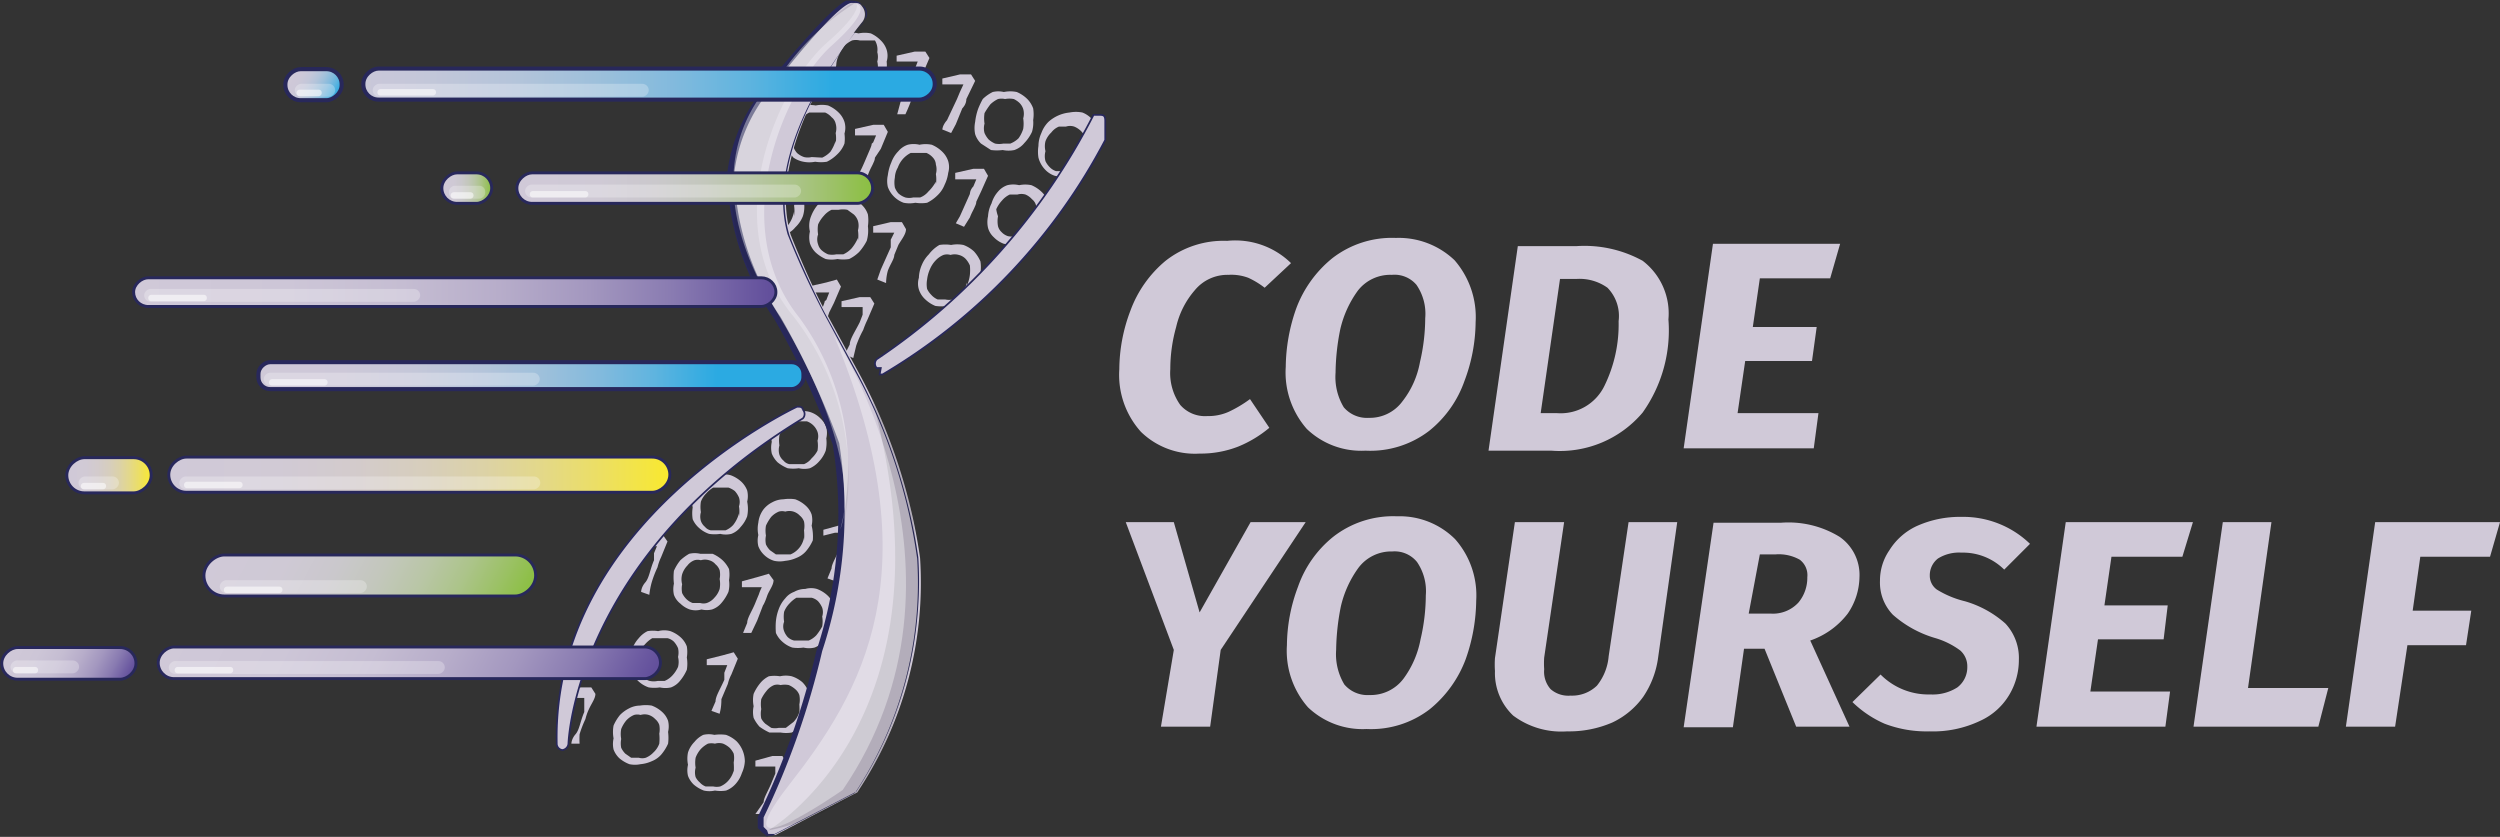 <svg id="Layer_1" data-name="Layer 1" xmlns="http://www.w3.org/2000/svg" xmlns:xlink="http://www.w3.org/1999/xlink" viewBox="0 0 42.66 14.28"><rect x="0" y="0" width="42.66" height="14.28" fill="#333333" stroke="none"/><defs><style>.cls-1{fill:#cfc8d7;}.cls-2{fill:url(#linear-gradient);}.cls-3{fill:#28285b;}.cls-4{fill:url(#linear-gradient-2);}.cls-5{fill:none;stroke-width:0.03px;}.cls-10,.cls-11,.cls-12,.cls-13,.cls-14,.cls-15,.cls-16,.cls-17,.cls-18,.cls-19,.cls-5,.cls-9{stroke:#28285b;stroke-miterlimit:10;}.cls-20,.cls-6{fill:#1d1d1b;}.cls-6{opacity:0.09;}.cls-21,.cls-22,.cls-23,.cls-7{fill:#fff;}.cls-7{opacity:0.39;}.cls-8{fill:url(#linear-gradient-3);}.cls-10,.cls-13,.cls-15,.cls-16,.cls-17,.cls-18,.cls-19,.cls-9{stroke-width:0.05px;}.cls-9{fill:url(#linear-gradient-4);}.cls-10{fill:url(#linear-gradient-5);}.cls-11,.cls-12,.cls-14{stroke-width:0.07px;}.cls-11{fill:url(#linear-gradient-6);}.cls-12{fill:url(#linear-gradient-7);}.cls-13{fill:url(#linear-gradient-8);}.cls-14{fill:url(#linear-gradient-9);}.cls-15{fill:url(#linear-gradient-10);}.cls-16{fill:url(#linear-gradient-11);}.cls-17{fill:url(#linear-gradient-12);}.cls-18{fill:url(#linear-gradient-13);}.cls-19{fill:url(#linear-gradient-14);}.cls-20{opacity:0.16;}.cls-21{opacity:0.36;}.cls-22{opacity:0.26;}.cls-23{opacity:0.55;}.cls-24{fill:#d0c9d8;}</style><linearGradient id="linear-gradient" x1="12.39" y1="16.07" x2="16.76" y2="6.86" gradientUnits="userSpaceOnUse"><stop offset="0" stop-color="#d0c9d8"/><stop offset="0.87" stop-color="#d0c9d8"/><stop offset="0.99" stop-color="#d0c9d8"/></linearGradient><linearGradient id="linear-gradient-2" x1="12.44" y1="10.69" x2="19.22" y2="5.16" xlink:href="#linear-gradient"/><linearGradient id="linear-gradient-3" x1="17.2" y1="8.51" x2="13.24" y2="11.37" xlink:href="#linear-gradient"/><linearGradient id="linear-gradient-4" x1="5.56" y1="10.85" x2="12.35" y2="14.39" gradientTransform="translate(21.58 3.67) rotate(90)" gradientUnits="userSpaceOnUse"><stop offset="0" stop-color="#d0c9d8"/><stop offset="0.24" stop-color="#cdc6d7"/><stop offset="0.42" stop-color="#c5bdd2"/><stop offset="0.57" stop-color="#b7adca"/><stop offset="0.71" stop-color="#a397bf"/><stop offset="0.84" stop-color="#897bb1"/><stop offset="0.96" stop-color="#6a58a0"/><stop offset="0.99" stop-color="#63509c"/></linearGradient><linearGradient id="linear-gradient-5" x1="2.21" y1="12.14" x2="4.07" y2="13.1" gradientTransform="translate(15.76 9.48) rotate(90)" xlink:href="#linear-gradient-4"/><linearGradient id="linear-gradient-6" x1="4.96" y1="2.75" x2="16.31" y2="2.75" gradientTransform="translate(15.8 -10.3) rotate(90)" gradientUnits="userSpaceOnUse"><stop offset="0" stop-color="#d0c9d8"/><stop offset="0.22" stop-color="#cdc8d8"/><stop offset="0.37" stop-color="#c4c7d9"/><stop offset="0.51" stop-color="#b4c4da"/><stop offset="0.63" stop-color="#9ec0db"/><stop offset="0.75" stop-color="#82badd"/><stop offset="0.86" stop-color="#5fb4df"/><stop offset="0.96" stop-color="#36ace1"/><stop offset="0.99" stop-color="#2baae2"/></linearGradient><linearGradient id="linear-gradient-7" x1="6.92" y1="2.54" x2="7.73" y2="2.96" gradientTransform="translate(10.07 -4.58) rotate(90)" xlink:href="#linear-gradient-6"/><linearGradient id="linear-gradient-8" x1="6.02" y1="9.95" x2="10.54" y2="12.31" gradientTransform="translate(19.41 2.85) rotate(90)" gradientUnits="userSpaceOnUse"><stop offset="0" stop-color="#d0c9d8"/><stop offset="0.23" stop-color="#cfc9d5"/><stop offset="0.39" stop-color="#cac8cc"/><stop offset="0.53" stop-color="#c3c7bc"/><stop offset="0.66" stop-color="#b9c6a6"/><stop offset="0.78" stop-color="#acc48a"/><stop offset="0.89" stop-color="#9cc167"/><stop offset="0.99" stop-color="#8cbf44"/></linearGradient><linearGradient id="linear-gradient-9" x1="6.01" y1="7.67" x2="14.3" y2="7.75" gradientTransform="translate(18.76 -3.32) rotate(90)" xlink:href="#linear-gradient-6"/><linearGradient id="linear-gradient-10" x1="4.25" y1="6.29" x2="15.2" y2="6.29" gradientTransform="translate(16.02 -3.43) rotate(90)" xlink:href="#linear-gradient-4"/><linearGradient id="linear-gradient-11" x1="10.79" y1="4.51" x2="16.86" y2="4.51" gradientTransform="translate(18.34 -9.31) rotate(90)" xlink:href="#linear-gradient-8"/><linearGradient id="linear-gradient-12" x1="9.51" y1="4.51" x2="10.36" y2="4.51" gradientTransform="translate(14.45 -5.42) rotate(90)" xlink:href="#linear-gradient-8"/><linearGradient id="linear-gradient-13" x1="4.85" y1="9.41" x2="13.4" y2="9.41" gradientTransform="translate(18.54 0.29) rotate(90)" gradientUnits="userSpaceOnUse"><stop offset="0" stop-color="#d0c9d8"/><stop offset="0.22" stop-color="#d1cad5"/><stop offset="0.37" stop-color="#d3cbcc"/><stop offset="0.51" stop-color="#d7cebc"/><stop offset="0.63" stop-color="#dcd2a6"/><stop offset="0.74" stop-color="#e3d88a"/><stop offset="0.85" stop-color="#ebde67"/><stop offset="0.96" stop-color="#f5e63e"/><stop offset="0.99" stop-color="#f8e831"/></linearGradient><linearGradient id="linear-gradient-14" x1="3.12" y1="9.41" x2="4.55" y2="9.41" gradientTransform="translate(13.25 5.58) rotate(90)" xlink:href="#linear-gradient-13"/></defs><path class="cls-1" d="M16.06,9a.54.54,0,0,1-.11.18.45.45,0,0,1-.16.12.41.41,0,0,1-.19,0,.63.63,0,0,1-.19,0,.69.69,0,0,1-.17-.1.44.44,0,0,1-.1-.15.45.45,0,0,1,0-.2.52.52,0,0,1,0-.21.54.54,0,0,1,.11-.18.44.44,0,0,1,.15-.12.58.58,0,0,1,.19,0,.35.35,0,0,1,.2,0,.42.42,0,0,1,.18.11.4.4,0,0,1,.1.15.41.41,0,0,1,0,.19A.63.63,0,0,1,16.06,9Zm-.14,0a.51.51,0,0,0,0-.17.24.24,0,0,0,0-.15.3.3,0,0,0-.18-.18l-.14,0-.12,0a.35.35,0,0,0-.12.1.42.42,0,0,0-.09.14.55.55,0,0,0,0,.17.29.29,0,0,0,0,.16.23.23,0,0,0,.07.1.17.17,0,0,0,.1.06l.13,0,.12,0a.31.31,0,0,0,.13-.1A.48.48,0,0,0,15.92,9Z" transform="translate(-1.97 -1.31)"/><path class="cls-1" d="M14.72,10.12a.54.54,0,0,1-.11.18.36.36,0,0,1-.16.12.41.41,0,0,1-.19,0,.63.63,0,0,1-.19,0,.48.48,0,0,1-.17-.1.42.42,0,0,1-.11-.15.64.64,0,0,1,0-.2.56.56,0,0,1,0-.21.54.54,0,0,1,.11-.18.33.33,0,0,1,.15-.11.41.41,0,0,1,.19-.05.35.35,0,0,1,.2,0,.54.54,0,0,1,.18.11.4.4,0,0,1,.1.15.41.41,0,0,1,0,.19A.63.63,0,0,1,14.72,10.12Zm-.14,0a.51.51,0,0,0,0-.17.24.24,0,0,0,0-.15.41.41,0,0,0-.07-.11.39.39,0,0,0-.11-.06l-.14,0-.12,0a.53.53,0,0,0-.12.1.42.42,0,0,0-.09.14.57.57,0,0,0,0,.18.27.27,0,0,0,0,.15.23.23,0,0,0,.07.1.17.17,0,0,0,.1.06l.13,0,.12,0a.38.38,0,0,0,.13-.09A.54.54,0,0,0,14.58,10.07Z" transform="translate(-1.97 -1.31)"/><path class="cls-1" d="M15.84,10.53a.76.76,0,0,1-.12.19.42.42,0,0,1-.16.11.59.59,0,0,1-.19.05.46.46,0,0,1-.19,0,.42.42,0,0,1-.17-.1.4.4,0,0,1-.1-.15.41.41,0,0,1,0-.19.52.52,0,0,1,0-.21A.46.46,0,0,1,15,10a.44.44,0,0,1,.15-.12.41.41,0,0,1,.19-.05.64.64,0,0,1,.2,0,.54.54,0,0,1,.18.11.36.36,0,0,1,.1.15.43.43,0,0,1,0,.19A.78.78,0,0,1,15.84,10.53Zm-.15,0a.85.85,0,0,0,0-.17.4.4,0,0,0,0-.15.23.23,0,0,0-.07-.1.26.26,0,0,0-.11-.07.24.24,0,0,0-.14,0,.2.2,0,0,0-.11,0,.38.38,0,0,0-.13.09.75.75,0,0,0-.09.15.51.51,0,0,0,0,.17.37.37,0,0,0,0,.15.36.36,0,0,0,.07.1l.1.07.13,0,.12,0a.38.38,0,0,0,.13-.09A.38.38,0,0,0,15.69,10.48Z" transform="translate(-1.97 -1.31)"/><path class="cls-1" d="M14.4,11.41a.76.76,0,0,1-.12.19.36.36,0,0,1-.16.11.39.39,0,0,1-.18,0,.35.35,0,0,1-.2,0,.44.44,0,0,1-.16-.1.33.33,0,0,1-.11-.15.43.43,0,0,1,0-.19.93.93,0,0,1,0-.22.78.78,0,0,1,.11-.18.83.83,0,0,1,.15-.11.41.41,0,0,1,.19,0l.21,0a.62.62,0,0,1,.17.11.53.53,0,0,1,.11.15.58.58,0,0,1,0,.19A.52.52,0,0,1,14.4,11.41Zm-.15-.05a.47.47,0,0,0,0-.17.37.37,0,0,0,0-.15.23.23,0,0,0-.07-.1.21.21,0,0,0-.11-.07.23.23,0,0,0-.14,0,.2.2,0,0,0-.11,0,.27.27,0,0,0-.12.09.38.38,0,0,0-.09.15.33.33,0,0,0,0,.17.4.4,0,0,0,0,.15.36.36,0,0,0,.07.1.3.3,0,0,0,.11.07l.13,0a.2.2,0,0,0,.11,0,.3.3,0,0,0,.13-.09A.38.38,0,0,0,14.25,11.36Z" transform="translate(-1.97 -1.31)"/><path class="cls-1" d="M16.14,12.06a.54.54,0,0,1-.11.18.36.36,0,0,1-.16.12.41.41,0,0,1-.19,0,.63.63,0,0,1-.19,0,.48.48,0,0,1-.17-.1.42.42,0,0,1-.11-.15,1.18,1.18,0,0,1,0-.2.8.8,0,0,1,.05-.21.54.54,0,0,1,.11-.18.33.33,0,0,1,.15-.11.38.38,0,0,1,.19-.05.36.36,0,0,1,.2,0,.54.54,0,0,1,.18.11.4.4,0,0,1,.1.15.41.41,0,0,1,0,.19A.63.63,0,0,1,16.14,12.06ZM16,12a.51.51,0,0,0,0-.17.24.24,0,0,0,0-.15.41.41,0,0,0-.07-.11.24.24,0,0,0-.11-.06l-.14,0-.12,0a.53.53,0,0,0-.12.1.42.42,0,0,0-.09.14.55.55,0,0,0,0,.17.22.22,0,0,0,0,.16.33.33,0,0,0,.06.1.24.24,0,0,0,.11.06l.13,0,.12,0a.38.38,0,0,0,.13-.09A1,1,0,0,0,16,12Z" transform="translate(-1.97 -1.31)"/><path class="cls-1" d="M15.76,13.5a.52.52,0,0,1-.12.19.61.61,0,0,1-.16.12.58.58,0,0,1-.19,0l-.19,0a1,1,0,0,1-.17-.1.65.65,0,0,1-.1-.15.48.48,0,0,1,0-.2.52.52,0,0,1,0-.21.78.78,0,0,1,.11-.18.44.44,0,0,1,.15-.12.59.59,0,0,1,.19,0,.45.45,0,0,1,.2,0,.52.52,0,0,1,.18.1.44.44,0,0,1,.1.15.46.46,0,0,1,0,.19A.78.78,0,0,1,15.76,13.5Zm-.15,0a1.36,1.36,0,0,0,0-.17.41.41,0,0,0,0-.16.23.23,0,0,0-.07-.1.41.41,0,0,0-.11-.07.36.36,0,0,0-.14,0,.2.2,0,0,0-.11,0,.31.31,0,0,0-.13.1.67.67,0,0,0-.09.14.55.55,0,0,0,0,.17.41.41,0,0,0,0,.16.31.31,0,0,0,.07.09l.1.07a.32.32,0,0,0,.13,0l.12,0,.13-.1A.42.42,0,0,0,15.61,13.46Z" transform="translate(-1.97 -1.31)"/><path class="cls-1" d="M13.69,12.74a.78.78,0,0,1-.11.18.36.36,0,0,1-.16.12.43.43,0,0,1-.19,0,.63.63,0,0,1-.19,0,.48.48,0,0,1-.17-.1.42.42,0,0,1-.11-.15,1.18,1.18,0,0,1,0-.2.8.8,0,0,1,0-.21.54.54,0,0,1,.11-.18.44.44,0,0,1,.15-.12.53.53,0,0,1,.18,0,.39.39,0,0,1,.21,0,.54.54,0,0,1,.18.11.4.4,0,0,1,.1.15.58.58,0,0,1,0,.19A.63.63,0,0,1,13.69,12.74Zm-.15-.05a.35.35,0,0,0,0-.17.34.34,0,0,0,0-.15.41.41,0,0,0-.07-.11.24.24,0,0,0-.11-.06l-.14,0-.12,0a.53.53,0,0,0-.12.1.42.42,0,0,0-.09.14,1.36,1.36,0,0,0,0,.17.29.29,0,0,0,0,.16.21.21,0,0,0,.06.1.24.24,0,0,0,.11.06.31.31,0,0,0,.13,0l.12,0a.38.38,0,0,0,.13-.09A.53.53,0,0,0,13.54,12.69Z" transform="translate(-1.97 -1.31)"/><path class="cls-1" d="M13.37,14a.76.76,0,0,1-.12.19.42.42,0,0,1-.16.11.59.59,0,0,1-.19.05.46.46,0,0,1-.19,0,.59.59,0,0,1-.17-.1.4.4,0,0,1-.1-.15.43.43,0,0,1,0-.19.6.6,0,0,1,0-.22.78.78,0,0,1,.11-.18.58.58,0,0,1,.15-.11.41.41,0,0,1,.19-.05.64.64,0,0,1,.2,0,.54.54,0,0,1,.18.11.36.36,0,0,1,.1.15.41.41,0,0,1,0,.19A.78.78,0,0,1,13.37,14Zm-.15,0a.85.85,0,0,0,0-.17.4.4,0,0,0,0-.15.23.23,0,0,0-.07-.1.26.26,0,0,0-.11-.07.24.24,0,0,0-.14,0,.2.2,0,0,0-.11,0,.38.38,0,0,0-.13.09.54.54,0,0,0-.09.15.47.47,0,0,0,0,.17.4.4,0,0,0,0,.15.36.36,0,0,0,.07.1l.1.07.13,0a.21.21,0,0,0,.12,0,.38.38,0,0,0,.13-.09A.38.38,0,0,0,13.22,14Z" transform="translate(-1.97 -1.31)"/><path class="cls-1" d="M14.63,14.5a.52.52,0,0,1-.11.19.42.42,0,0,1-.16.11.59.59,0,0,1-.19,0,.43.43,0,0,1-.19,0,.59.59,0,0,1-.17-.1.4.4,0,0,1-.1-.15.41.41,0,0,1,0-.19.52.52,0,0,1,0-.21.46.46,0,0,1,.11-.18.44.44,0,0,1,.15-.12.41.41,0,0,1,.19,0,.69.69,0,0,1,.2,0,.54.54,0,0,1,.18.11.5.5,0,0,1,.14.34A.54.54,0,0,1,14.63,14.5Zm-.14,0a1.16,1.16,0,0,0,0-.18.4.4,0,0,0,0-.15.36.36,0,0,0-.07-.1.41.41,0,0,0-.11-.07.24.24,0,0,0-.14,0,.27.27,0,0,0-.12,0,.47.47,0,0,0-.12.09.46.46,0,0,0-.09.15.51.51,0,0,0,0,.17.3.3,0,0,0,0,.16.28.28,0,0,0,.07.09.26.26,0,0,0,.1.07l.13,0a.27.27,0,0,0,.12,0,.38.38,0,0,0,.13-.09A.42.42,0,0,0,14.49,14.46Z" transform="translate(-1.97 -1.31)"/><path class="cls-1" d="M16.46,9.72l-.14-.05.07-.16c0-.09.08-.21.15-.37l0-.12.05-.13h0l-.14,0-.2,0,0-.1.29-.07.17,0,.07.11c0,.09-.07.18-.11.27a1.5,1.5,0,0,1-.06.16l-.1.26A1.32,1.32,0,0,0,16.46,9.72Z" transform="translate(-1.97 -1.31)"/><path class="cls-1" d="M16.23,11.23l-.14-.05.07-.17c0-.08.09-.21.15-.37a.78.78,0,0,1,.05-.12l0-.12h0l-.14,0-.2.05,0-.1.29-.08.17,0,.07.1c0,.09-.07.18-.11.27l-.06.17-.1.25Z" transform="translate(-1.97 -1.31)"/><path class="cls-1" d="M15,15.2l-.14,0L15,15c0-.08.09-.21.15-.37l.05-.12,0-.12h0l-.14,0-.2,0,0-.1.29-.08.17,0,.07.11-.1.27c0,.09-.06.15-.07.16l-.1.26Z" transform="translate(-1.97 -1.31)"/><path class="cls-1" d="M11.86,14l-.14,0s0-.08.07-.16.08-.22.15-.38l0-.12,0-.12h0l-.14,0-.2,0,0-.1.28-.08.18,0,.07.11c0,.08-.07.17-.11.26a.85.85,0,0,0-.06.17,1.79,1.79,0,0,0-.1.26A1.32,1.32,0,0,0,11.86,14Z" transform="translate(-1.97 -1.31)"/><path class="cls-1" d="M14.25,13.49l-.14-.05.07-.16c0-.09.08-.21.15-.37l0-.12.05-.13h0l-.14,0-.21,0v-.1l.28-.07.18-.05.07.11-.11.27a.67.67,0,0,0-.06.16l-.11.26C14.28,13.41,14.25,13.47,14.25,13.49Z" transform="translate(-1.97 -1.31)"/><path class="cls-1" d="M13.05,11.46l-.14-.05s0-.08.07-.16.08-.22.15-.38l0-.12.05-.12h0l-.14,0-.21,0v-.1l.28-.08.18,0,.07.1-.11.27a.85.85,0,0,0-.06.17,1.79,1.79,0,0,0-.1.26A1.32,1.32,0,0,0,13.05,11.46Z" transform="translate(-1.97 -1.31)"/><path class="cls-1" d="M14.79,12.11l-.14,0,.07-.17c0-.09.09-.21.15-.37l.05-.12a.73.73,0,0,1,.05-.12h0l-.14,0-.2,0,0-.1.29-.08.17-.05.08.11c0,.09-.08.18-.11.27s-.06.15-.07.16l-.1.26Z" transform="translate(-1.97 -1.31)"/><path class="cls-1" d="M17.09,2.54a.53.53,0,0,1-.13.2.45.45,0,0,1-.17.11.43.43,0,0,1-.19,0,.52.52,0,0,1-.21,0l-.17-.11a.54.54,0,0,1-.1-.16.39.39,0,0,1,0-.21.63.63,0,0,1,.05-.22A.57.57,0,0,1,16.26,2a.48.48,0,0,1,.16-.12.42.42,0,0,1,.2,0,.52.52,0,0,1,.21,0A.57.57,0,0,1,17,2a.39.39,0,0,1,.1.16.34.34,0,0,1,0,.2A.54.54,0,0,1,17.09,2.54Zm-.15,0a.39.39,0,0,0,0-.18.3.3,0,0,0,0-.16A.3.3,0,0,0,16.9,2L16.78,2l-.14,0a.28.28,0,0,0-.13,0,.51.51,0,0,0-.13.09.6.6,0,0,0-.09.15.41.41,0,0,0-.05.18.41.41,0,0,0,0,.16.26.26,0,0,0,.07.11.23.23,0,0,0,.11.07.28.28,0,0,0,.13,0,.27.27,0,0,0,.12,0,.42.42,0,0,0,.14-.09A.56.56,0,0,0,16.94,2.49Z" transform="translate(-1.97 -1.31)"/><path class="cls-1" d="M16.38,3.76a.5.5,0,0,1-.13.19.66.66,0,0,1-.17.12.64.64,0,0,1-.2,0,.51.51,0,0,1-.2,0A.45.45,0,0,1,15.51,4a.54.54,0,0,1-.1-.16.36.36,0,0,1,0-.21.54.54,0,0,1,0-.21.52.52,0,0,1,.12-.19.48.48,0,0,1,.16-.12.59.59,0,0,1,.2,0,.52.52,0,0,1,.21,0,.57.57,0,0,1,.18.12.39.39,0,0,1,.1.16.35.35,0,0,1,0,.2A.63.63,0,0,1,16.38,3.76Zm-.15,0a.58.58,0,0,0,0-.18.29.29,0,0,0,0-.16.19.19,0,0,0-.07-.11.31.31,0,0,0-.11-.08l-.14,0-.13,0a.45.45,0,0,0-.22.25.37.37,0,0,0-.05.17.51.51,0,0,0,0,.17.33.33,0,0,0,.06.1.35.35,0,0,0,.12.07.28.28,0,0,0,.13,0L16,4a.45.45,0,0,0,.14-.1A.71.71,0,0,0,16.23,3.71Z" transform="translate(-1.97 -1.31)"/><path class="cls-1" d="M18.09,4.46a.5.5,0,0,1-.13.19.66.66,0,0,1-.17.12.64.64,0,0,1-.2,0,.51.51,0,0,1-.2,0,.45.45,0,0,1-.17-.11.44.44,0,0,1-.1-.16.45.45,0,0,1,0-.2.79.79,0,0,1,.06-.22.52.52,0,0,1,.12-.19.36.36,0,0,1,.16-.11.42.42,0,0,1,.2,0,.52.52,0,0,1,.21,0,.57.57,0,0,1,.18.12.39.39,0,0,1,.1.16.35.35,0,0,1,0,.2A.63.63,0,0,1,18.09,4.46Zm-.15,0a.58.58,0,0,0,0-.18.29.29,0,0,0,0-.16A.19.19,0,0,0,17.89,4a.31.31,0,0,0-.11-.08l-.14,0-.13,0a.45.45,0,0,0-.22.25.37.37,0,0,0-.05.17.47.47,0,0,0,0,.17.33.33,0,0,0,.06.1.35.35,0,0,0,.12.07.28.28,0,0,0,.13,0l.12,0a.33.33,0,0,0,.14-.1A.71.71,0,0,0,17.94,4.41Z" transform="translate(-1.97 -1.31)"/><path class="cls-1" d="M16.76,5.42a.91.91,0,0,1-.13.19.66.66,0,0,1-.17.12.64.64,0,0,1-.2,0,.51.51,0,0,1-.2,0,.62.62,0,0,1-.17-.11.39.39,0,0,1-.1-.16.45.45,0,0,1,0-.2A.43.43,0,0,1,15.81,5a.68.68,0,0,1,.11-.19.66.66,0,0,1,.17-.12.58.58,0,0,1,.19,0,.54.54,0,0,1,.22,0,.57.57,0,0,1,.18.12.39.39,0,0,1,.1.16.69.69,0,0,1,0,.2A.63.63,0,0,1,16.76,5.42Zm-.15,0a.58.58,0,0,0,0-.18.29.29,0,0,0,0-.16.26.26,0,0,0-.07-.11l-.11-.08a.4.4,0,0,0-.15,0l-.12,0a.38.38,0,0,0-.13.1.56.56,0,0,0-.1.15.53.53,0,0,0,0,.17.25.25,0,0,0,0,.17.21.21,0,0,0,.06.1.41.41,0,0,0,.11.07.35.35,0,0,0,.14,0l.12,0a.45.45,0,0,0,.14-.1A.71.71,0,0,0,16.61,5.37Z" transform="translate(-1.97 -1.31)"/><path class="cls-1" d="M15.67,5a.53.53,0,0,1-.13.19.38.38,0,0,1-.17.12.45.45,0,0,1-.2,0,.79.79,0,0,1-.2,0l-.17-.11A.48.48,0,0,1,14.7,5a.45.45,0,0,1,0-.2.9.9,0,0,1,.06-.22.57.57,0,0,1,.12-.18A.48.48,0,0,1,15,4.28a.59.59,0,0,1,.2,0,.54.54,0,0,1,.21,0,.54.54,0,0,1,.18.11.42.42,0,0,1,.1.17.34.34,0,0,1,0,.2A.54.54,0,0,1,15.67,5Zm-.15,0a.58.58,0,0,0,0-.18.29.29,0,0,0,0-.16.19.19,0,0,0-.07-.11.3.3,0,0,0-.11-.07l-.14,0a.28.28,0,0,0-.13,0,.51.51,0,0,0-.13.09.46.46,0,0,0-.09.15.41.41,0,0,0,0,.18.45.45,0,0,0,0,.16.33.33,0,0,0,.06.1l.11.08a.34.34,0,0,0,.14,0,.25.25,0,0,0,.12,0,.42.42,0,0,0,.14-.09A.56.56,0,0,0,15.52,4.92Z" transform="translate(-1.97 -1.31)"/><path class="cls-1" d="M18.62,6.18a.52.52,0,0,1-.12.19.54.54,0,0,1-.37.16.65.65,0,0,1-.2,0,.56.56,0,0,1-.17-.11.39.39,0,0,1-.11-.17.34.34,0,0,1,0-.2.59.59,0,0,1,.05-.22.57.57,0,0,1,.12-.18A.61.61,0,0,1,18,5.49a.65.65,0,0,1,.2,0,.54.54,0,0,1,.21,0,.54.54,0,0,1,.18.11.62.62,0,0,1,.11.17.64.64,0,0,1,0,.2A.83.83,0,0,1,18.62,6.18Zm-.15,0A.61.61,0,0,0,18.52,6a.78.78,0,0,0,0-.16.41.41,0,0,0-.07-.11.24.24,0,0,0-.12-.07.25.25,0,0,0-.14,0,.21.21,0,0,0-.12,0,.38.38,0,0,0-.13.09.49.49,0,0,0-.1.15.61.61,0,0,0-.05.18.45.45,0,0,0,0,.16.36.36,0,0,0,.07.1.31.31,0,0,0,.11.08l.13,0a.3.3,0,0,0,.13,0,.38.38,0,0,0,.13-.09A.4.4,0,0,0,18.47,6.13Z" transform="translate(-1.97 -1.31)"/><path class="cls-1" d="M19.8,5.16a.5.5,0,0,1-.13.19.66.66,0,0,1-.17.12.44.44,0,0,1-.2,0,.51.51,0,0,1-.2,0,.45.45,0,0,1-.17-.11.34.34,0,0,1-.1-.16.45.45,0,0,1,0-.2.55.55,0,0,1,.06-.22A.52.52,0,0,1,19,4.58a.36.36,0,0,1,.16-.11.42.42,0,0,1,.2,0,.52.52,0,0,1,.21,0,.57.57,0,0,1,.18.12.39.39,0,0,1,.1.16.35.35,0,0,1,0,.2A.63.63,0,0,1,19.8,5.16Zm-.15,0a.58.58,0,0,0,0-.18.29.29,0,0,0,0-.16.19.19,0,0,0-.07-.11.31.31,0,0,0-.11-.08.24.24,0,0,0-.14,0l-.13,0a.38.38,0,0,0-.13.1.56.56,0,0,0-.1.15A.59.59,0,0,0,19,5a.47.47,0,0,0,0,.17.21.21,0,0,0,.06.1.26.26,0,0,0,.11.07.35.35,0,0,0,.14,0l.12,0a.33.33,0,0,0,.14-.1A.71.71,0,0,0,19.65,5.11Z" transform="translate(-1.97 -1.31)"/><path class="cls-1" d="M20.66,4a.62.62,0,0,1-.12.19.66.66,0,0,1-.17.12.46.46,0,0,1-.2,0,.48.48,0,0,1-.2,0,.39.39,0,0,1-.17-.11A.46.46,0,0,1,19.69,4a.64.64,0,0,1,0-.2.54.54,0,0,1,.05-.22.52.52,0,0,1,.12-.19.63.63,0,0,1,.36-.16.57.57,0,0,1,.22,0,.43.43,0,0,1,.17.12.42.42,0,0,1,.11.16.69.69,0,0,1,0,.2A.49.49,0,0,1,20.66,4Zm-.15,0a.61.61,0,0,0,0-.18.33.33,0,0,0-.09-.27.36.36,0,0,0-.12-.08.23.23,0,0,0-.14,0l-.12,0a.31.31,0,0,0-.13.1.4.4,0,0,0-.1.15.35.35,0,0,0,0,.17.32.32,0,0,0,0,.17.36.36,0,0,0,.07.1.26.26,0,0,0,.11.07l.13,0,.13,0a.42.42,0,0,0,.14-.09A.6.6,0,0,0,20.51,4Z" transform="translate(-1.97 -1.31)"/><path class="cls-1" d="M19.58,3.56a.7.7,0,0,1-.13.19.38.38,0,0,1-.17.12.48.48,0,0,1-.2,0,.79.79,0,0,1-.2,0l-.17-.11a.39.39,0,0,1-.1-.16.52.52,0,0,1,0-.21,1,1,0,0,1,.05-.22A1.4,1.4,0,0,1,18.74,3a.66.66,0,0,1,.17-.12.41.41,0,0,1,.19,0,.54.54,0,0,1,.22,0A.57.57,0,0,1,19.5,3a.44.44,0,0,1,.1.16.64.64,0,0,1,0,.2A.54.54,0,0,1,19.58,3.56Zm-.15-.05a.58.58,0,0,0,0-.18.29.29,0,0,0,0-.16.26.26,0,0,0-.07-.11A.41.41,0,0,0,19.27,3a.4.4,0,0,0-.15,0A.27.27,0,0,0,19,3a.51.51,0,0,0-.13.09,1.3,1.3,0,0,0-.1.15.58.58,0,0,0,0,.18.3.3,0,0,0,0,.16.41.41,0,0,0,.07.11.41.41,0,0,0,.11.07.35.35,0,0,0,.14,0l.12,0a.42.42,0,0,0,.14-.09A.56.56,0,0,0,19.43,3.51Z" transform="translate(-1.97 -1.31)"/><path class="cls-1" d="M17.42,3.26l-.14,0L17.35,3c0-.09.1-.22.17-.38s0-.08.06-.13l.05-.13h0l-.15,0-.21,0,0-.1.31-.07.18,0,.07.11-.12.28-.08.17c0,.07-.07.16-.11.27S17.43,3.24,17.42,3.26Z" transform="translate(-1.97 -1.31)"/><path class="cls-1" d="M16.71,4.48l-.14-.06.07-.17c.05-.09.1-.22.17-.38s0-.07.06-.13l.05-.12h0l-.15,0-.21,0,0-.11.31-.07.18,0,.07.12L17,3.85,16.9,4c0,.07-.07.16-.11.27S16.72,4.46,16.71,4.48Z" transform="translate(-1.97 -1.31)"/><path class="cls-1" d="M17.09,6.14l-.15-.06L17,5.91l.17-.38,0-.13.06-.12h0l-.15,0-.21,0,0-.11.3-.07.19,0,.07.12c0,.09-.08.18-.13.27l-.07.17c0,.07-.07.16-.11.27A.84.84,0,0,0,17.09,6.14Z" transform="translate(-1.97 -1.31)"/><path class="cls-1" d="M15.91,7.16l-.14-.06.07-.16c.05-.1.1-.22.17-.39s0-.07.06-.12l.05-.13h0l-.15,0-.21,0,0-.1.31-.07.18-.05.07.12-.12.28-.08.16L16,7Z" transform="translate(-1.97 -1.31)"/><path class="cls-1" d="M16.53,7.42l-.14-.06a1.65,1.65,0,0,1,.08-.17c0-.09.09-.22.17-.38l.05-.13,0-.13h0l-.15,0-.21,0,0-.1.31-.07.18,0,.07.11-.12.28a1.5,1.5,0,0,0-.07.17,1.78,1.78,0,0,0-.12.27Z" transform="translate(-1.97 -1.31)"/><path class="cls-1" d="M18.42,5.18l-.14-.06L18.35,5l.17-.38s0-.07.06-.13l.05-.12h0l-.15,0-.21,0,0-.11.31-.07.18,0,.07.12-.12.27-.08.17c0,.07-.07.16-.11.27Z" transform="translate(-1.97 -1.31)"/><path class="cls-1" d="M18.2,3.58l-.15-.06s0-.07.08-.16L18.3,3l.05-.12.06-.13h0l-.15,0-.21,0,0-.1.3-.07.19,0,.07.11L18.46,3c0,.09-.06.15-.07.16l-.11.27Z" transform="translate(-1.97 -1.31)"/><path class="cls-2" d="M15.08,15.56,15,15.5l-.07-.07,0-.18a14.41,14.41,0,0,0,1-2.83,7.51,7.51,0,0,0,.27-3.54,12.72,12.72,0,0,0-1-2.15,4.46,4.46,0,0,1-.79-2.47,2.74,2.74,0,0,1,.62-1.45c1-1.22,1.31-1.44,1.39-1.47h.08a.18.18,0,0,1,.18.08.21.21,0,0,1,0,.27S15,3.7,15.46,5.31c.08.21.41,1,.62,1.36l.5.92a9.43,9.43,0,0,1,1.09,3.24,6.44,6.44,0,0,1-1.07,4l-1.4.73h-.12Z" transform="translate(-1.97 -1.31)"/><path class="cls-3" d="M15.08,15.59h0l-.1-.07-.08-.08h0l0-.19a13.35,13.35,0,0,0,1-2.83,7.44,7.44,0,0,0,.28-3.52,13.57,13.57,0,0,0-1-2.15,4.46,4.46,0,0,1-.8-2.49,2.84,2.84,0,0,1,.63-1.45c1-1.23,1.31-1.45,1.4-1.49h0c.14,0,.23,0,.28.09a.24.24,0,0,1,0,.3c-.07.08-1.73,2-1.28,3.6a14.19,14.19,0,0,0,.62,1.35l.5.93a9.38,9.38,0,0,1,1.09,3.25,6.51,6.51,0,0,1-1.06,4h0l-1.41.73h-.13Zm0-.05h.11l1.39-.72a6.56,6.56,0,0,0,1.06-4A9.75,9.75,0,0,0,16.56,7.6l-.5-.92c-.21-.39-.54-1.14-.62-1.36-.47-1.6,1.21-3.57,1.28-3.66a.18.18,0,0,0,0-.24s-.06-.06-.16-.06H16.5c-.09,0-.44.26-1.38,1.47a2.76,2.76,0,0,0-.62,1.43,4.54,4.54,0,0,0,.79,2.46,13.86,13.86,0,0,1,1,2.15A7.54,7.54,0,0,1,16,12.42a13.67,13.67,0,0,1-1,2.84l0,.16.06.06Z" transform="translate(-1.97 -1.31)"/><path class="cls-4" d="M17,7.59l-.07,0a.11.11,0,0,1,0-.15,11.1,11.1,0,0,0,3.7-4.17h0l.09,0c.07,0,.11,0,.11.1v.33a10.06,10.06,0,0,1-3.8,4l-.05,0Z" transform="translate(-1.97 -1.31)"/><path class="cls-5" d="M17,7.59l-.07,0a.11.11,0,0,1,0-.15,11.1,11.1,0,0,0,3.7-4.17h0l.09,0c.07,0,.11,0,.11.1v.33a10.06,10.06,0,0,1-3.8,4l-.05,0Z" transform="translate(-1.97 -1.31)"/><path class="cls-6" d="M16.55,1.33c-.07,0,.34,0-.47.71s-1.9,3.07-.57,4.67a4.45,4.45,0,0,1,.86,3.57s.33-1.34-1.23-3.75a3,3,0,0,1,.17-4A4.7,4.7,0,0,1,16.55,1.33Z" transform="translate(-1.97 -1.31)"/><path class="cls-7" d="M16.55,1.37s.41,0-.39.72-1.82,3.06-.55,4.64a4.32,4.32,0,0,1,.7,3.61s.51-1.1-1.13-3.78.13-4,.13-4A4.23,4.23,0,0,1,16.55,1.37Z" transform="translate(-1.97 -1.31)"/><path class="cls-8" d="M11.58,14.11a.11.11,0,0,1-.11-.11c-.08-3.78,4.06-5.73,4.1-5.75h0c.06,0,.09,0,.1.05a.11.11,0,0,1,0,.15c-3.89,2.37-4,5.52-4,5.55a.12.12,0,0,1-.11.11Z" transform="translate(-1.97 -1.31)"/><path class="cls-5" d="M11.58,14.11a.11.11,0,0,1-.11-.11c-.08-3.78,4.06-5.73,4.1-5.75h0c.06,0,.09,0,.1.05a.11.11,0,0,1,0,.15c-3.89,2.37-4,5.52-4,5.55a.12.12,0,0,1-.11.11Z" transform="translate(-1.97 -1.31)"/><rect class="cls-9" x="8.69" y="8.34" width="0.54" height="8.57" rx="0.27" transform="matrix(0, -1, 1, 0, -5.64, 20.27)"/><rect class="cls-10" x="2.87" y="11.48" width="0.54" height="2.29" rx="0.27" transform="translate(-11.45 14.46) rotate(-90)"/><rect class="cls-11" x="12.79" y="-2.13" width="0.53" height="9.75" rx="0.26" transform="matrix(0, -1, 1, 0, 8.33, 14.49)"/><rect class="cls-12" x="7.06" y="2.27" width="0.53" height="0.96" rx="0.26" transform="translate(2.6 8.77) rotate(-90)"/><rect class="cls-13" x="7.93" y="8.3" width="0.7" height="5.66" rx="0.35" transform="translate(-4.82 18.1) rotate(-90)"/><rect class="cls-14" x="10.81" y="3.07" width="0.46" height="9.3" rx="0.2" transform="translate(1.34 17.45) rotate(-90)"/><rect class="cls-15" x="9.48" y="0.82" width="0.49" height="10.96" rx="0.25" transform="translate(1.46 14.71) rotate(-90)"/><rect class="cls-16" x="13.56" y="1.48" width="0.52" height="6.07" rx="0.26" transform="translate(7.34 17.03) rotate(-90)"/><rect class="cls-17" x="9.67" y="4.09" width="0.52" height="0.85" rx="0.26" transform="translate(3.45 13.14) rotate(-90)"/><rect class="cls-18" x="8.83" y="5.14" width="0.6" height="8.55" rx="0.3" transform="translate(-2.26 17.23) rotate(-90)"/><rect class="cls-19" x="3.53" y="8.69" width="0.6" height="1.44" rx="0.3" transform="translate(-7.55 11.94) rotate(-90)"/><path class="cls-20" d="M15.08,15.48s3.26-1.88,1.78-7.32a6.66,6.66,0,0,1-.21,6.63A3.81,3.81,0,0,1,15.08,15.48Z" transform="translate(-1.97 -1.31)"/><path class="cls-21" d="M15.43,14.71c1.24-1.58,2.47-3.62.76-7.7,0,0,2.68,4.08.16,7.78C16.35,14.79,14.19,16.3,15.43,14.71Z" transform="translate(-1.97 -1.31)"/><rect class="cls-22" x="7.23" y="2.5" width="0.22" height="0.69" rx="0.11" transform="translate(2.53 8.88) rotate(-90)"/><rect class="cls-23" x="7.2" y="2.68" width="0.11" height="0.43" rx="0.05" transform="translate(2.38 8.84) rotate(-90)"/><rect class="cls-22" x="3.55" y="9.2" width="0.22" height="0.69" rx="0.11" transform="translate(-7.86 11.9) rotate(-90)"/><rect class="cls-23" x="3.51" y="9.39" width="0.11" height="0.43" rx="0.05" transform="translate(-8.01 11.86) rotate(-90)"/><rect class="cls-22" x="2.63" y="12.1" width="0.22" height="1.17" rx="0.11" transform="translate(-11.92 14.12) rotate(-90)"/><rect class="cls-23" x="2.35" y="12.53" width="0.11" height="0.43" rx="0.05" transform="translate(-12.31 13.84) rotate(-90)"/><rect class="cls-22" x="9.83" y="4.28" width="0.22" height="0.62" rx="0.1" transform="translate(3.38 13.22) rotate(-90)"/><rect class="cls-23" x="9.8" y="4.45" width="0.11" height="0.39" rx="0.05" transform="translate(3.24 13.19) rotate(-90)"/><rect class="cls-22" x="13.18" y="2.21" width="0.22" height="4.71" rx="0.11" transform="translate(6.75 16.55) rotate(-90)"/><rect class="cls-23" x="11.46" y="4.12" width="0.11" height="1" rx="0.05" transform="translate(4.92 14.83) rotate(-90)"/><rect class="cls-22" x="6.67" y="4" width="0.22" height="4.71" rx="0.11" transform="translate(-1.54 11.82) rotate(-90)"/><rect class="cls-23" x="4.95" y="5.89" width="0.11" height="1" rx="0.05" transform="translate(-3.36 10.09) rotate(-90)"/><rect class="cls-22" x="10.58" y="0.49" width="0.22" height="4.71" rx="0.11" transform="translate(5.87 12.23) rotate(-90)"/><rect class="cls-23" x="8.86" y="2.38" width="0.11" height="1" rx="0.05" transform="translate(4.06 10.49) rotate(-90)"/><rect class="cls-22" x="8.72" y="5.42" width="0.22" height="4.71" rx="0.11" transform="translate(-0.92 15.3) rotate(-90)"/><rect class="cls-23" x="7.01" y="7.33" width="0.11" height="1" rx="0.05" transform="translate(-2.74 13.59) rotate(-90)"/><rect class="cls-22" x="8" y="6.47" width="0.22" height="6.16" rx="0.11" transform="translate(-3.41 16.35) rotate(-90)"/><rect class="cls-23" x="5.56" y="9.09" width="0.11" height="1" rx="0.05" transform="translate(-5.95 13.89) rotate(-90)"/><rect class="cls-22" x="6.87" y="10.06" width="0.22" height="2.51" rx="0.11" transform="translate(-6.31 16.99) rotate(-90)"/><rect class="cls-23" x="6.24" y="10.87" width="0.11" height="1" rx="0.05" transform="translate(-7.05 16.36) rotate(-90)"/><rect class="cls-22" x="7.1" y="10.34" width="0.22" height="4.71" rx="0.11" transform="translate(-7.46 18.6) rotate(-90)"/><rect class="cls-23" x="5.39" y="12.24" width="0.11" height="1" rx="0.05" transform="translate(-9.26 16.88) rotate(-90)"/><path class="cls-24" d="M24,5.8l-.45.42a1.4,1.4,0,0,0-.28-.17A.83.83,0,0,0,22.93,6a.72.72,0,0,0-.57.26,1.45,1.45,0,0,0-.32.63,2.66,2.66,0,0,0-.1.72.94.94,0,0,0,.17.61.56.56,0,0,0,.46.19.86.86,0,0,0,.36-.07,2.11,2.11,0,0,0,.37-.22l.33.49a2,2,0,0,1-.53.32,1.76,1.76,0,0,1-.66.12,1.32,1.32,0,0,1-1-.37,1.45,1.45,0,0,1-.37-1.07,2.84,2.84,0,0,1,.19-1,2,2,0,0,1,.6-.85,1.6,1.6,0,0,1,1.05-.34A1.36,1.36,0,0,1,24,5.8Z" transform="translate(-1.97 -1.31)"/><path class="cls-24" d="M26.79,5.75a1.48,1.48,0,0,1,.36,1.06,2.9,2.9,0,0,1-.19,1,1.89,1.89,0,0,1-.6.85A1.65,1.65,0,0,1,25.27,9a1.34,1.34,0,0,1-1-.37,1.46,1.46,0,0,1-.36-1.06,3.06,3.06,0,0,1,.18-1,2,2,0,0,1,.61-.85,1.66,1.66,0,0,1,1.09-.35A1.38,1.38,0,0,1,26.79,5.75Zm-1.65.52a1.81,1.81,0,0,0-.3.66,3.89,3.89,0,0,0-.08.74,1,1,0,0,0,.14.59.52.52,0,0,0,.43.18.69.69,0,0,0,.57-.28,1.52,1.52,0,0,0,.3-.67,3.33,3.33,0,0,0,.09-.75.87.87,0,0,0-.15-.57A.49.49,0,0,0,25.72,6,.7.7,0,0,0,25.14,6.27Z" transform="translate(-1.97 -1.31)"/><path class="cls-24" d="M30,5.76a1.13,1.13,0,0,1,.44,1A2.42,2.42,0,0,1,30,8.35,1.85,1.85,0,0,1,28.44,9H27.37l.5-3.49h1A2.06,2.06,0,0,1,30,5.76Zm-1.41.31-.33,2.29h.28a.83.83,0,0,0,.81-.47,2.38,2.38,0,0,0,.24-1.1.69.69,0,0,0-.19-.57.82.82,0,0,0-.53-.15Z" transform="translate(-1.97 -1.31)"/><path class="cls-24" d="M33.37,5.47l-.17.59H32l-.12.83h1.09l-.08.58H31.75l-.13.89H33l-.08.6H30.7l.5-3.49Z" transform="translate(-1.97 -1.31)"/><path class="cls-24" d="M24.25,10.22,22.8,12.4l-.18,1.31h-.84L22,12.4l-.82-2.18H22l.44,1.54.87-1.54Z" transform="translate(-1.97 -1.31)"/><path class="cls-24" d="M26.8,10.51a1.45,1.45,0,0,1,.36,1.05,3.08,3.08,0,0,1-.18,1,2,2,0,0,1-.61.85,1.64,1.64,0,0,1-1.08.34,1.35,1.35,0,0,1-1-.37,1.46,1.46,0,0,1-.36-1.06,2.88,2.88,0,0,1,.19-1,1.89,1.89,0,0,1,.6-.85,1.66,1.66,0,0,1,1.09-.35A1.34,1.34,0,0,1,26.8,10.51ZM25.15,11a1.81,1.81,0,0,0-.3.66,4,4,0,0,0-.08.74,1,1,0,0,0,.14.59.52.52,0,0,0,.43.18.7.7,0,0,0,.58-.28,1.63,1.63,0,0,0,.29-.67,3.33,3.33,0,0,0,.09-.75.88.88,0,0,0-.15-.57.49.49,0,0,0-.42-.18A.7.7,0,0,0,25.15,11Z" transform="translate(-1.97 -1.31)"/><path class="cls-24" d="M30.26,12.56a1.56,1.56,0,0,1-.25.64,1.36,1.36,0,0,1-.53.44,1.86,1.86,0,0,1-.77.15,1.37,1.37,0,0,1-.92-.27,1,1,0,0,1-.31-.76,1.62,1.62,0,0,1,0-.22l.34-2.32h.84l-.34,2.31a1.41,1.41,0,0,0,0,.2.45.45,0,0,0,.11.34.46.46,0,0,0,.34.11.61.61,0,0,0,.45-.17.92.92,0,0,0,.2-.5l.34-2.29h.83Z" transform="translate(-1.97 -1.31)"/><path class="cls-24" d="M33.5,11.78a1.36,1.36,0,0,1-.64.46l.67,1.47h-.91l-.54-1.33h-.35l-.19,1.34H30.7l.51-3.49h1.15a1.67,1.67,0,0,1,1,.24.79.79,0,0,1,.34.69A1.13,1.13,0,0,1,33.5,11.78Zm-1.69,0h.37a.59.59,0,0,0,.48-.19.66.66,0,0,0,.15-.43.33.33,0,0,0-.13-.3.73.73,0,0,0-.41-.09H32Z" transform="translate(-1.97 -1.31)"/><path class="cls-24" d="M36.61,10.59l-.44.44a1,1,0,0,0-.73-.29.68.68,0,0,0-.4.1.36.36,0,0,0-.14.29.29.29,0,0,0,.12.24,1.65,1.65,0,0,0,.48.2,1.78,1.78,0,0,1,.69.38.86.86,0,0,1,.23.62,1.16,1.16,0,0,1-.16.59,1.11,1.11,0,0,1-.5.45,1.87,1.87,0,0,1-.87.18,2,2,0,0,1-.76-.13,1.83,1.83,0,0,1-.55-.37l.48-.47a1.15,1.15,0,0,0,.85.34.78.78,0,0,0,.46-.12.43.43,0,0,0,.17-.35.36.36,0,0,0-.12-.28A1.35,1.35,0,0,0,35,12.2a1.89,1.89,0,0,1-.73-.4.79.79,0,0,1-.22-.58.91.91,0,0,1,.16-.52,1.09,1.09,0,0,1,.46-.41,1.79,1.79,0,0,1,.77-.16A1.64,1.64,0,0,1,36.61,10.59Z" transform="translate(-1.97 -1.31)"/><path class="cls-24" d="M39.39,10.22l-.18.59H38l-.12.83h1.08l-.07.58H37.77l-.13.89H39l-.08.6H36.72l.5-3.49Z" transform="translate(-1.97 -1.31)"/><path class="cls-24" d="M40.73,10.22l-.4,2.83H41.7l-.17.66H39.4l.5-3.49Z" transform="translate(-1.97 -1.31)"/><path class="cls-24" d="M44.63,10.22l-.17.59H43.27l-.13.92h1l-.09.59h-1l-.21,1.39H42l.5-3.49Z" transform="translate(-1.97 -1.31)"/></svg>